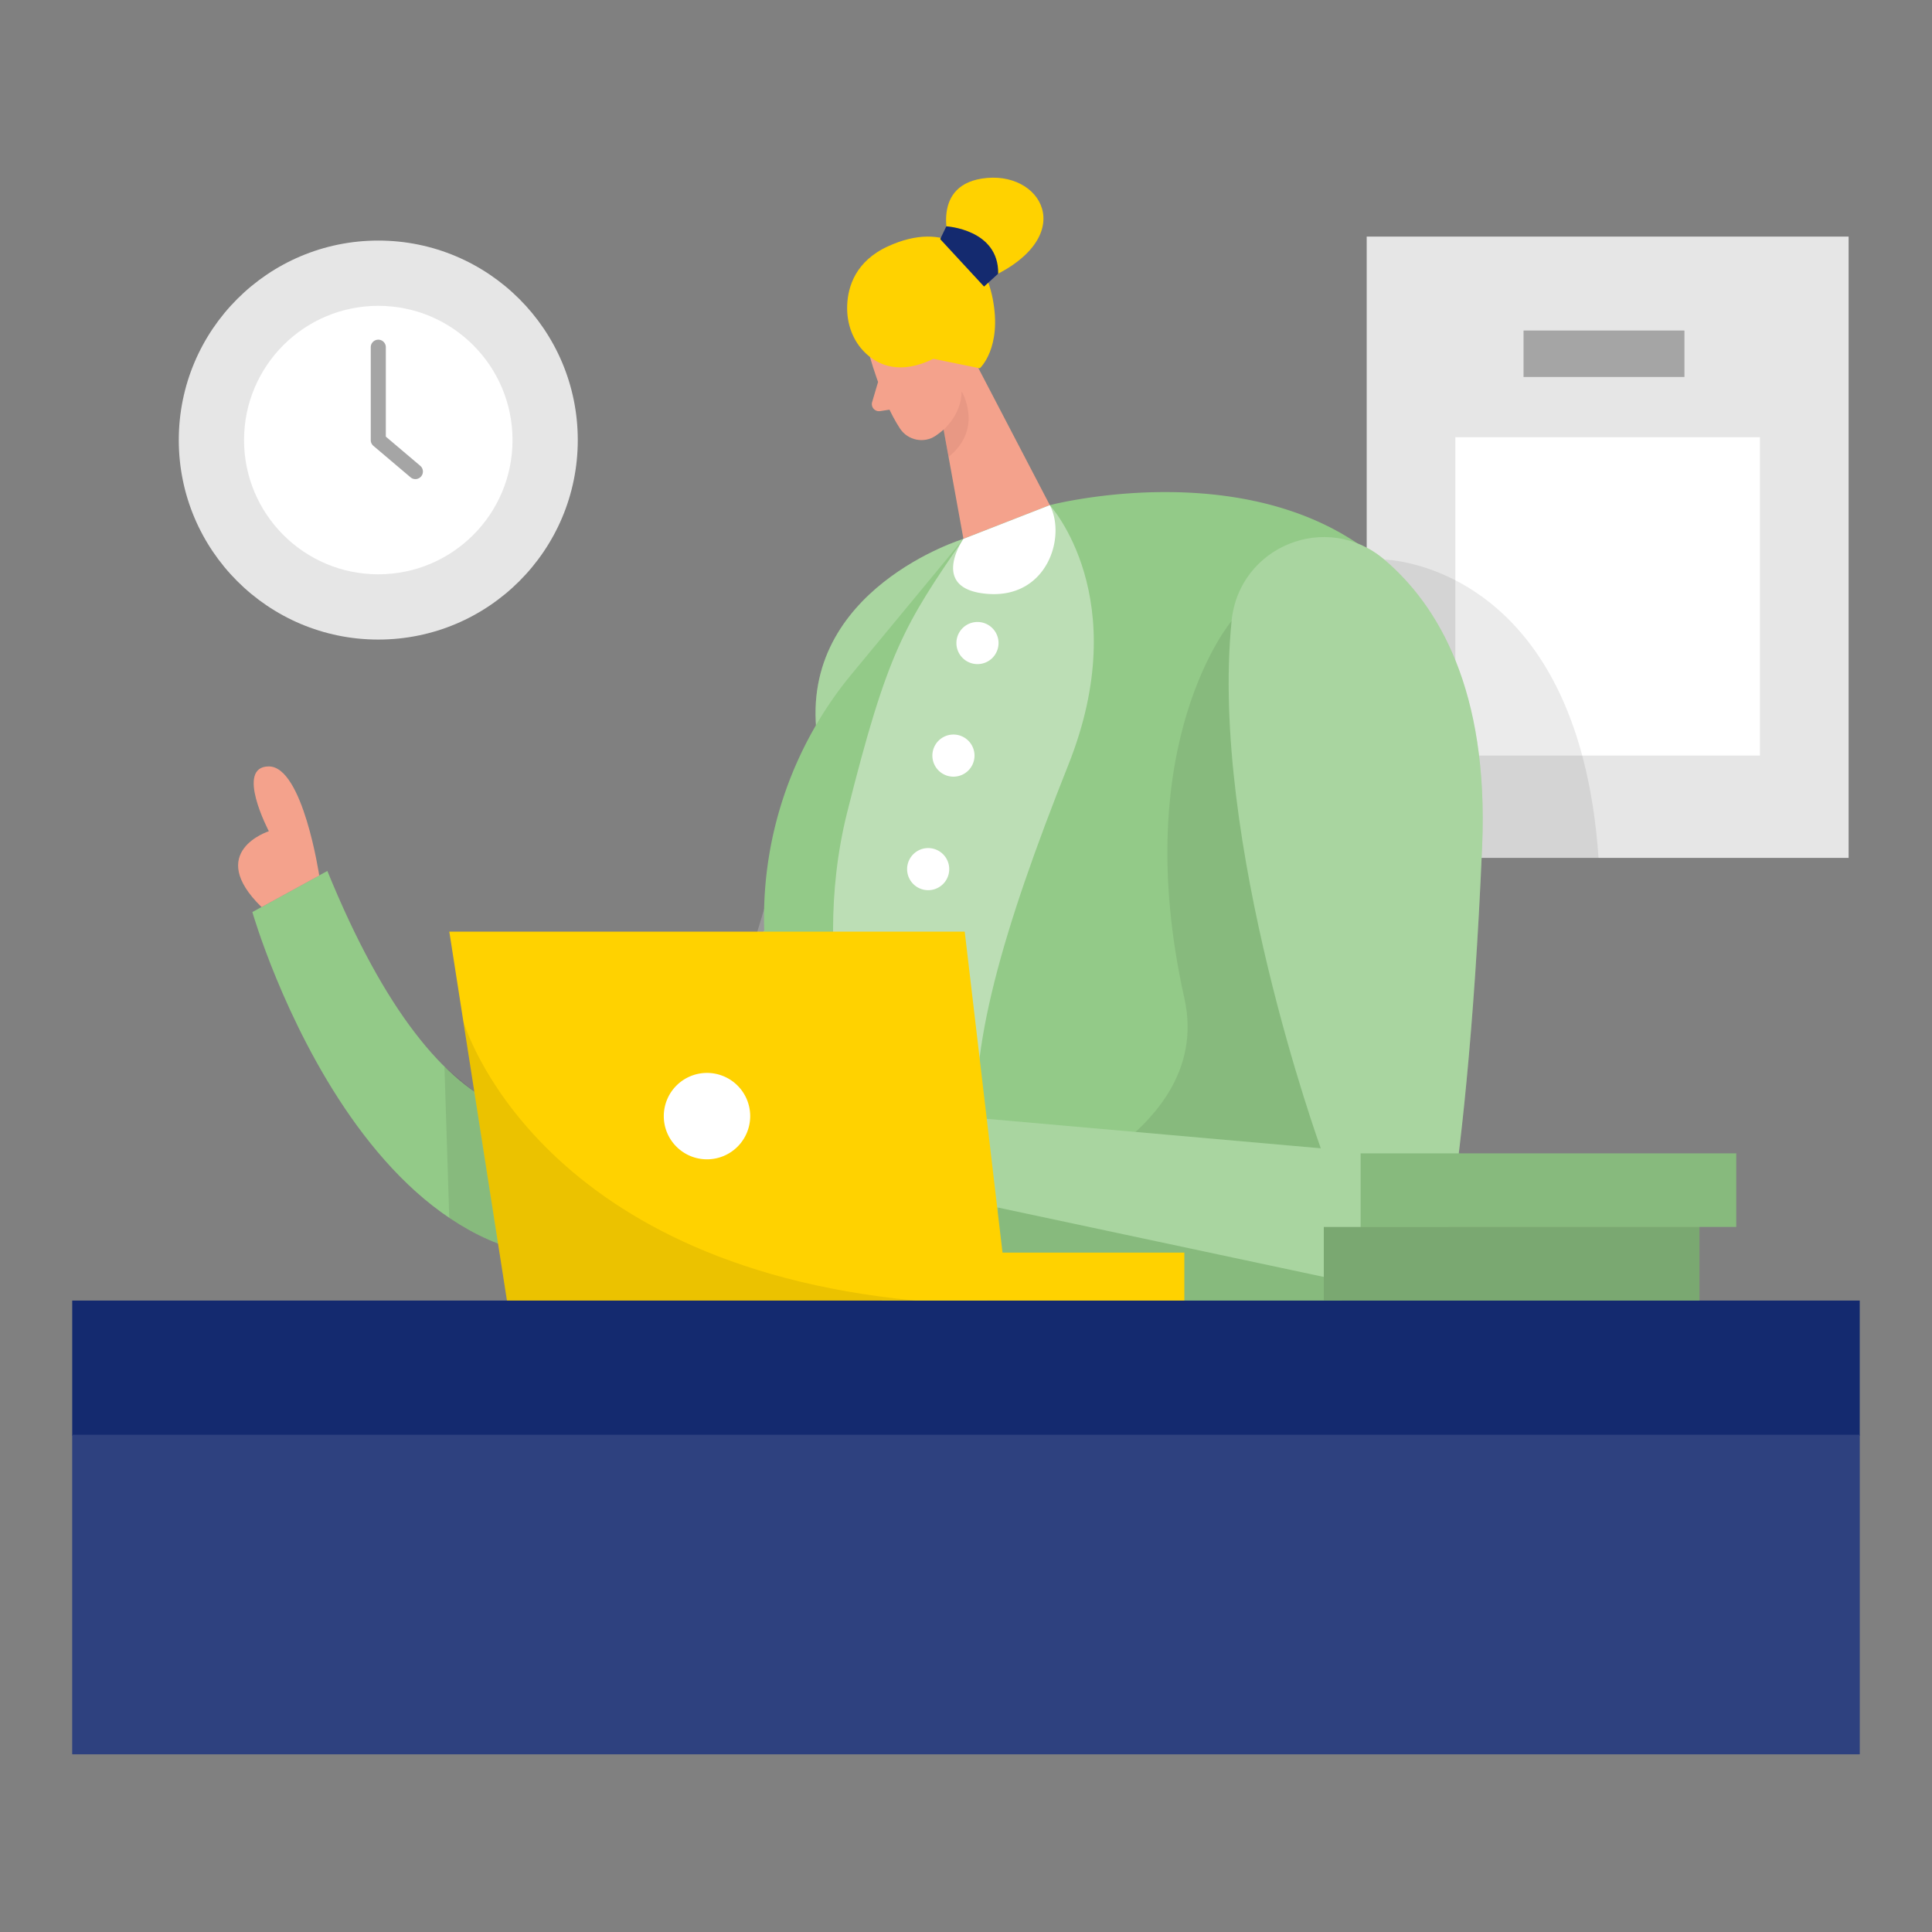 <svg xmlns="http://www.w3.org/2000/svg" width="428" height="428" fill="none"><rect width="100%" height="100%" fill="#808080" stroke="none"/><path fill="#E6E6E6" d="M83.802 141.685c24.409 0 44.195-19.787 44.195-44.195s-19.786-44.196-44.195-44.196S39.607 73.081 39.607 97.49s19.787 44.195 44.195 44.195"/><path fill="#fff" d="M83.802 127.227c16.424 0 29.738-13.314 29.738-29.737 0-16.424-13.314-29.738-29.738-29.738-16.423 0-29.737 13.314-29.737 29.738 0 16.423 13.314 29.737 29.737 29.737"/><path fill="#A5A5A5" d="M92.028 106.135c-.385 0-.77-.128-1.078-.393l-8.227-6.968a1.67 1.67 0 0 1-.59-1.276V76.92c0-.924.753-1.669 1.669-1.669s1.67.745 1.67 1.67v19.807l7.626 6.463a1.67 1.67 0 0 1-1.078 2.944z"/><path fill="#E6E6E6" d="M409.527 52.413h-106.76V190.05h106.76z"/><path fill="#fff" d="M389.882 96.856h-67.478v70.526h67.478z"/><path fill="#000001" d="M306.645 123.958s42.954.624 47.482 66.091h-27.049l-20.442-66.091z" opacity=".08"/><path fill="#A5A5A5" d="M373.156 73.223h-35.644v10.289h35.644z"/><path fill="#93CA88" d="M213.435 119.378s-36.354 11.119-32.485 43.348-57.566 155.098-108.43 30.217l-16.615 9.107s27.7 96.643 91.147 72.974 81.894-82.672 66.383-155.646"/><path fill="#fff" d="M147.052 275.024c63.447-23.668 81.894-82.672 66.383-155.646 0 0-36.354 11.119-32.485 43.348" opacity=".2"/><path fill="#F4A28C" d="m194.534 84.573-1.326 4.494a1.58 1.58 0 0 0 1.754 2.011l3.792-.582z"/><path fill="#F4A28C" d="M192.3 77.562s2.817 10.957 7.097 17.403c1.737 2.61 5.315 3.33 7.901 1.558 3.21-2.2 6.916-6.112 6.12-12.164l-.086-10.443s-.282-6.54-7.823-8.749c-7.542-2.208-15.254 5.813-13.209 12.395"/><path fill="#F4A28C" d="m215.079 78.358 17.496 33.556-19.14 7.464-5.727-31.544z"/><path fill="#F4A28C" d="M205.911 84.838s-1.37-4.134 1.832-4.904 5.204 5.195 1.207 7.224z"/><path fill="#CE8172" d="M209.043 95.17s3.981-3.347 3.981-8.474c0 0 4.99 8.166-2.885 14.526z" opacity=".31"/><path fill="#142A6F" d="M411.993 288.113H15.999v29.917h395.994z"/><path fill="#93CA88" d="m213.435 119.378 19.149-7.473s47.165-12.378 75.114 14.064c27.948 26.434-10.572 162.144-10.572 162.144H195.391l-20.707-55.007a84.65 84.65 0 0 1 13.996-83.785l24.764-29.943z"/><path fill="#000001" d="M272.833 137.551s-23.052 27.195-10.461 83.588c7.157 32.049-41.233 46.378-41.233 46.378l-2.508 20.596h87.56v-36.671l-33.35-113.883z" opacity=".08"/><path fill="#fff" d="M232.575 111.914s18.841 20.484 4.109 57.497c-14.732 37.014-22.282 63.447-20.013 83.092l-24.705-3.775s-13.276-32.862-4.297-68.737c8.988-35.883 12.686-41.499 25.757-60.596l19.149-7.473z" opacity=".38"/><path fill="#93CA88" d="M272.833 137.551c1.678-16.598 21.1-24.405 33.812-13.602 12.001 10.195 23.146 28.967 21.7 63.455-1.755 41.79-4.999 68.994-7.413 84.47-1.387 8.877-9.93 14.775-18.721 12.909l-93.116-19.825 2.714-17.703 80.789 7.131s-24.696-68.078-19.756-116.827z"/><path fill="#fff" d="M272.833 137.551c1.678-16.598 21.1-24.405 33.812-13.602 12.001 10.195 23.146 28.967 21.7 63.455-1.755 41.79-4.999 68.994-7.413 84.47-1.387 8.877-9.93 14.775-18.721 12.909l-93.116-19.825 2.714-17.703 80.789 7.131s-24.696-68.078-19.756-116.827z" opacity=".2"/><path fill="#142A6F" d="M411.993 317.833H15.999v70.808h395.994z"/><path fill="#fff" d="M411.993 317.833H15.999v70.808h395.994z" opacity=".11"/><path fill="#FFD200" d="M112.307 288.112 99.536 206.39h114.181l8.372 71.1h40.284v10.622zM191.795 78.281c2.859 2.68 7.653 4.794 14.98 1.207l10.289 2.097s4.982-4.494 2.851-15.416c-2.132-10.914-10.606-17.368-23.198-11.599-7.147 3.27-8.885 8.877-9.039 13.105-.146 3.955 1.224 7.893 4.117 10.598z"/><path fill="#FFD200" d="M210.379 53.783s-4.579-13.234 8.295-14.364 20.475 13.961-1.087 22.864l-7.208-8.509z"/><path fill="#142A6F" d="M209.651 50.136s11.633.65 11.479 10.495l-3.133 2.85-9.715-10.511 1.361-2.834z"/><path fill="#fff" d="m232.575 111.914-19.148 7.472s-7.79 11.18 5.392 12.181c13.183 1.002 17.411-12.634 13.756-19.653M156.622 256.826a9.57 9.57 0 0 0 9.57-9.57 9.57 9.57 0 0 0-9.57-9.57 9.57 9.57 0 0 0-9.57 9.57c0 5.285 4.285 9.57 9.57 9.57M216.474 147.121a4.666 4.666 0 1 0-.001-9.331 4.666 4.666 0 0 0 .001 9.331M211.15 172.056a4.666 4.666 0 1 0-.001-9.331 4.666 4.666 0 0 0 .001 9.331M205.62 197.205a4.665 4.665 0 1 0 0-9.33 4.665 4.665 0 0 0 0 9.33"/><path fill="#F4A28C" d="M70.714 193.944s-3.595-24.156-11.154-24.156 0 14.355 0 14.355-14.184 4.528-1.618 16.803l12.772-6.994z"/><path fill="#93CA88" d="M376.477 271.814h-83.211v16.299h83.211zM384.635 255.507h-83.212v16.299h83.212z"/><path fill="#000001" d="M376.477 271.814h-83.211v16.299h83.211z" opacity=".17"/><path fill="#000001" d="M384.635 255.507h-83.212v16.299h83.212zM102.626 226.172s15.322 53.877 100.126 61.941h-90.445zM98.457 236.282l1.07 33.521s4.648 3.304 10.803 5.709l-5.265-33.666-6.617-5.564z" opacity=".08"/></svg>